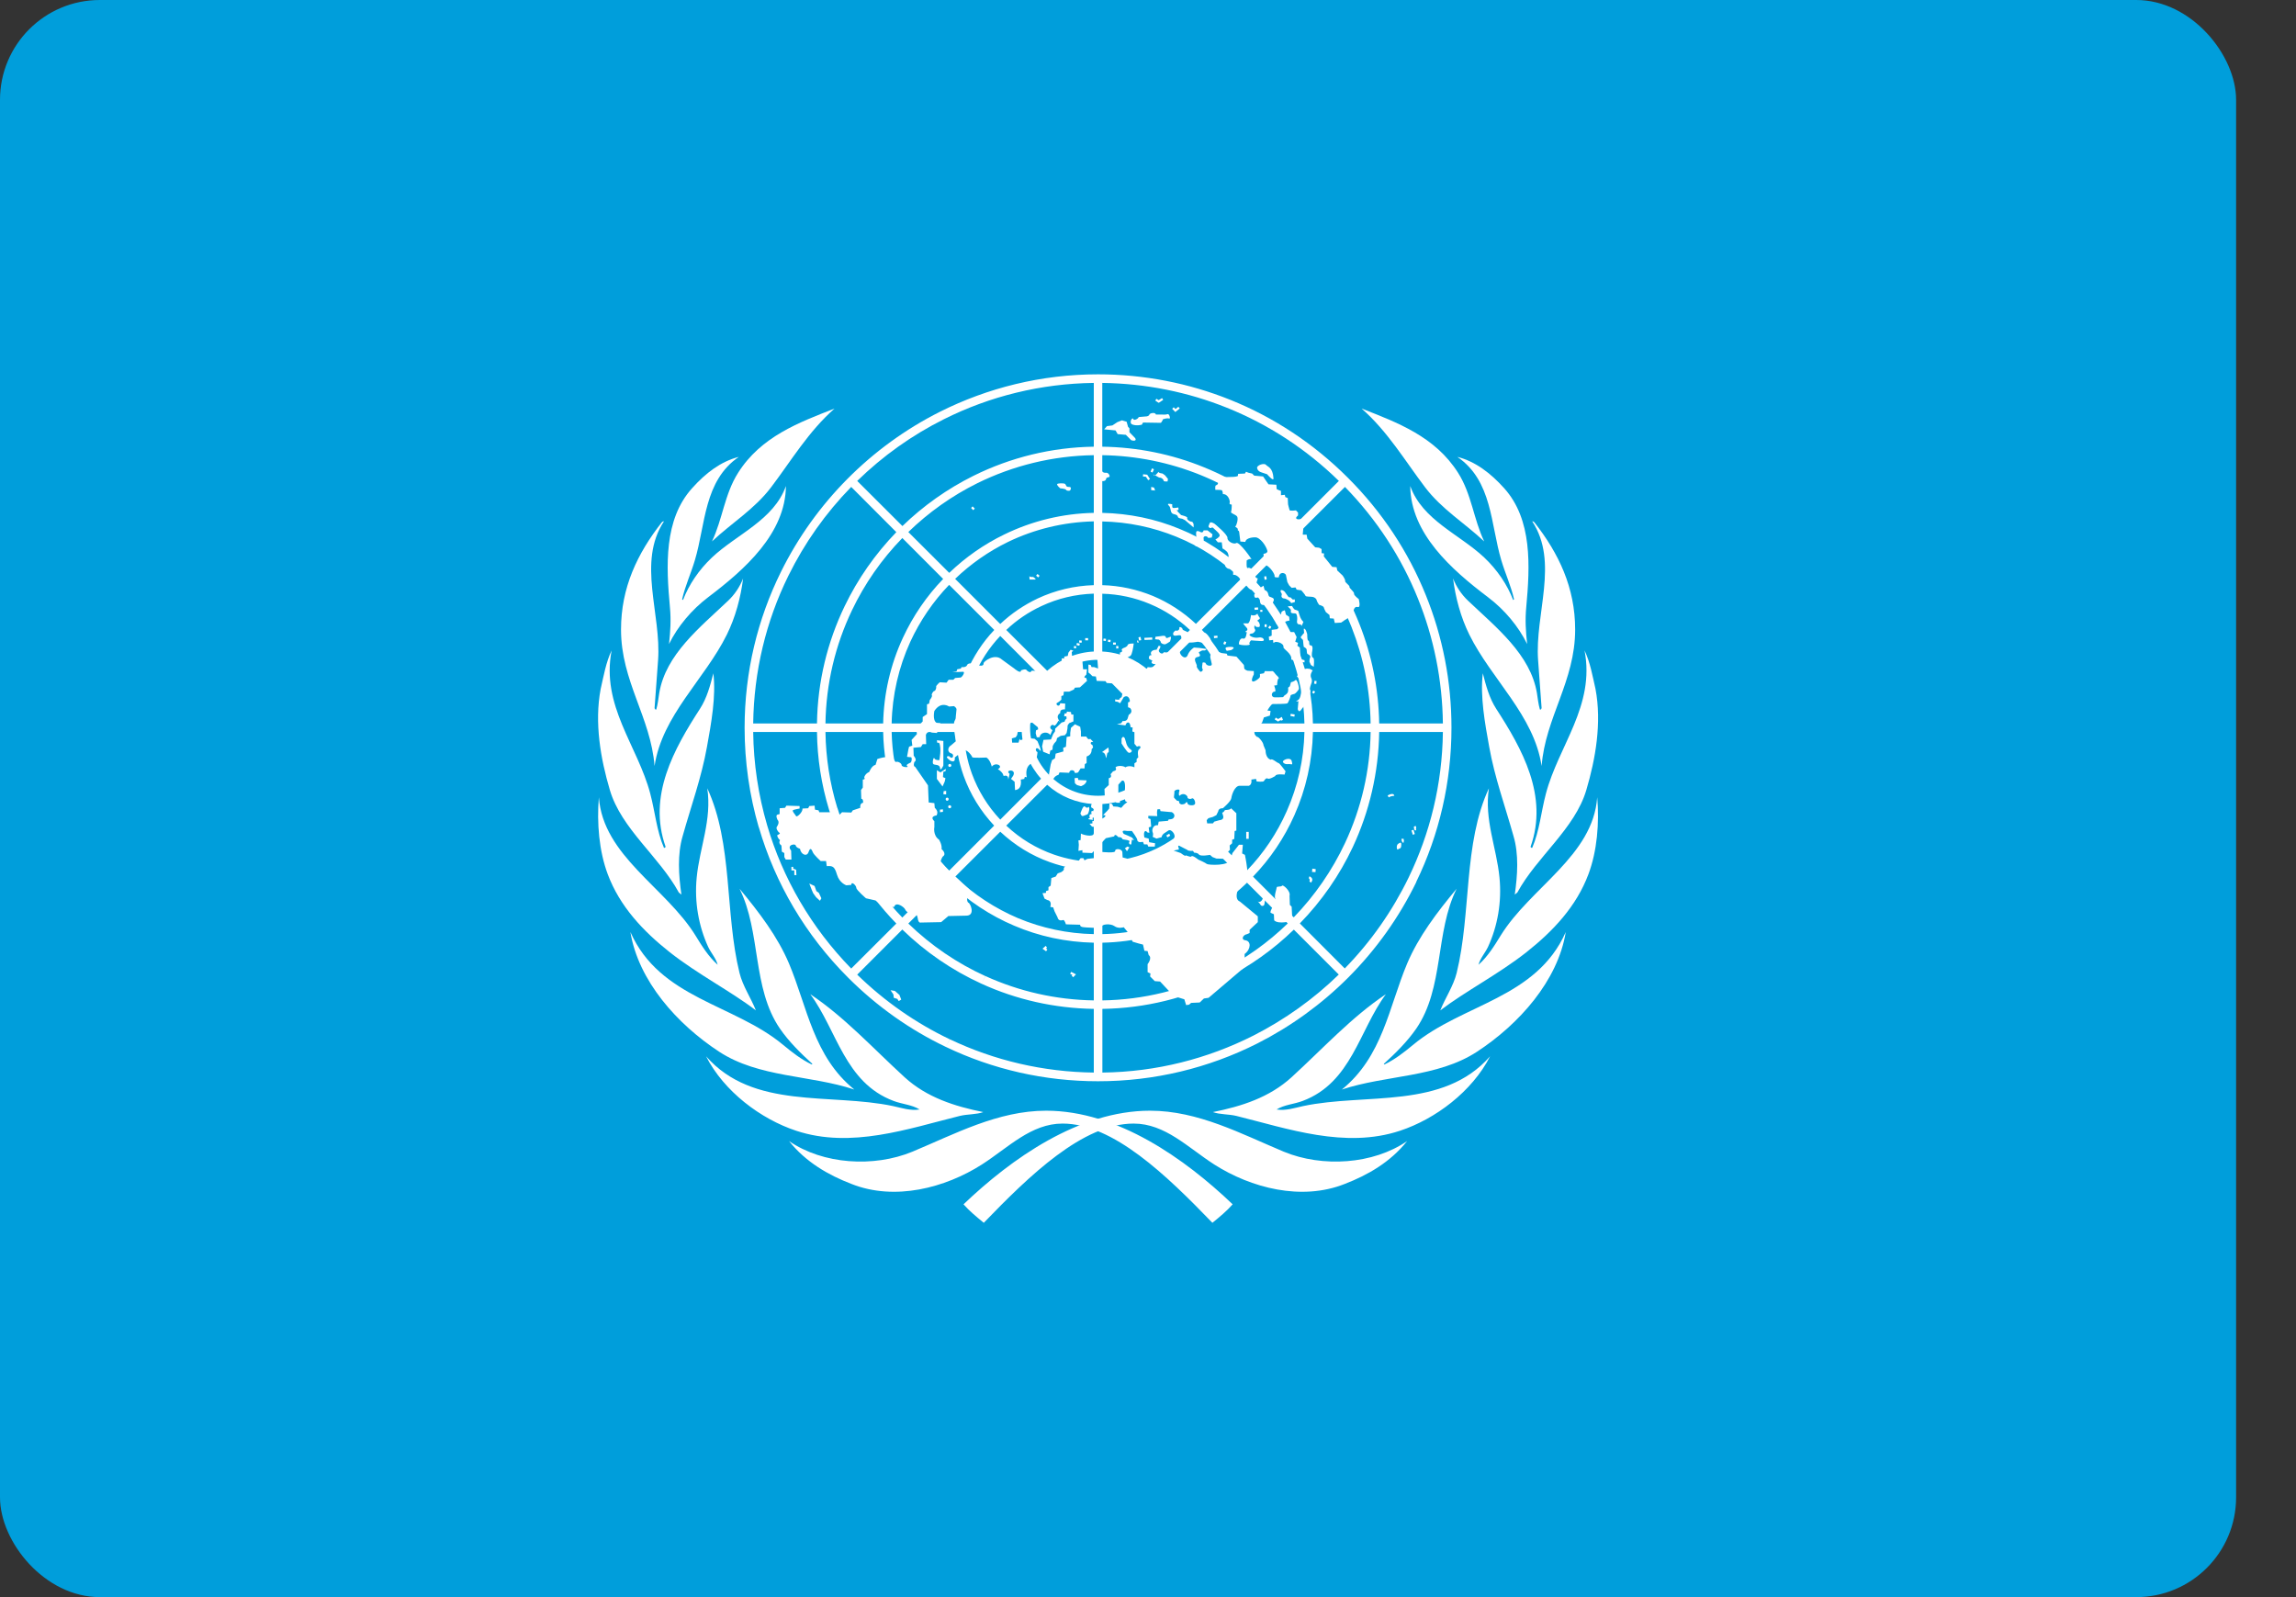 <svg width="23" height="16" viewBox="0 0 23 16" fill="none" xmlns="http://www.w3.org/2000/svg">
<rect x="0" y="0" width="23" height="16" fill="#333333" stroke="none"/>
<g clip-path="url(#clip0_192_8696)">
<rect width="22.4" height="16" rx="1" fill="#009EDB"/>
<mask id="mask0_192_8696" style="mask-type:luminance" maskUnits="userSpaceOnUse" x="0" y="0" width="23" height="16">
<rect width="22.4" height="16" rx="1.6" fill="white"/>
</mask>
<g mask="url(#mask0_192_8696)">
</g>
<path d="M12.348 12.065C12.29 12.131 12.216 12.193 12.145 12.25C11.689 11.778 11.153 11.256 10.644 11.256C10.328 11.256 10.101 11.496 9.836 11.666C9.468 11.901 8.963 12.033 8.53 11.861C8.298 11.772 8.072 11.642 7.904 11.431C8.244 11.666 8.754 11.697 9.139 11.538C9.564 11.361 9.996 11.127 10.48 11.127C11.194 11.127 11.872 11.61 12.348 12.065ZM7.073 10.582C7.545 11.12 8.316 10.947 8.947 11.081C9.035 11.1 9.117 11.129 9.212 11.115C9.137 11.067 9.037 11.062 8.951 11.029C8.461 10.845 8.385 10.321 8.117 9.96C8.459 10.188 8.742 10.499 9.062 10.792C9.285 10.995 9.563 11.083 9.85 11.141C9.781 11.166 9.691 11.161 9.616 11.179C9.099 11.307 8.526 11.51 7.976 11.328C7.621 11.211 7.252 10.934 7.073 10.582ZM6.315 9.337C6.61 10.004 7.351 10.057 7.843 10.466C7.937 10.544 8.03 10.616 8.132 10.664L8.138 10.658C8.024 10.555 7.901 10.433 7.813 10.305C7.532 9.896 7.625 9.337 7.408 8.903C7.605 9.14 7.79 9.383 7.904 9.653C8.087 10.088 8.149 10.584 8.558 10.915C8.115 10.768 7.603 10.797 7.204 10.536C6.784 10.261 6.395 9.827 6.315 9.337ZM5.999 7.987C6.042 8.575 6.668 8.889 6.967 9.372C7.03 9.475 7.096 9.582 7.189 9.665C7.174 9.603 7.123 9.547 7.094 9.486C6.999 9.278 6.955 9.038 6.979 8.792C7.008 8.491 7.133 8.213 7.085 7.897C7.343 8.452 7.26 9.146 7.408 9.747C7.441 9.88 7.522 9.996 7.572 10.122C7.319 9.929 6.988 9.759 6.71 9.54C6.442 9.328 6.209 9.081 6.088 8.758C6.001 8.525 5.978 8.248 5.999 7.987ZM6.017 6.903C6.047 6.772 6.07 6.636 6.127 6.516C6.019 7.071 6.388 7.471 6.514 7.951C6.562 8.132 6.578 8.324 6.651 8.493C6.658 8.497 6.664 8.489 6.668 8.484C6.486 7.973 6.753 7.501 7.013 7.099C7.081 6.993 7.114 6.87 7.146 6.745C7.174 6.976 7.125 7.244 7.082 7.482C7.027 7.79 6.922 8.078 6.839 8.374C6.784 8.559 6.798 8.768 6.826 8.962L6.8 8.941C6.606 8.583 6.224 8.304 6.109 7.914C6.017 7.603 5.953 7.242 6.017 6.903ZM6.221 6.307C6.221 5.887 6.385 5.544 6.63 5.232C6.637 5.228 6.642 5.221 6.651 5.223C6.381 5.633 6.627 6.152 6.592 6.617L6.557 7.095C6.562 7.099 6.562 7.113 6.574 7.108C6.59 7.054 6.595 6.998 6.604 6.943C6.669 6.557 7.008 6.289 7.295 6.017C7.36 5.955 7.411 5.879 7.444 5.795C7.42 5.987 7.367 6.184 7.281 6.358C7.06 6.805 6.633 7.166 6.557 7.674C6.519 7.187 6.221 6.825 6.221 6.307ZM6.933 4.891C7.068 4.74 7.22 4.623 7.401 4.577C7.05 4.818 7.069 5.251 6.961 5.612C6.922 5.744 6.864 5.868 6.833 6.004L6.842 6.011C6.901 5.857 7.001 5.709 7.132 5.585C7.379 5.352 7.751 5.211 7.873 4.869C7.868 5.344 7.463 5.704 7.094 5.983C6.929 6.108 6.788 6.276 6.702 6.452C6.716 6.321 6.723 6.212 6.711 6.084C6.673 5.67 6.649 5.206 6.933 4.891ZM8.36 4.093C8.099 4.322 7.925 4.617 7.724 4.882C7.557 5.102 7.329 5.239 7.132 5.424C7.238 5.203 7.258 4.951 7.393 4.738C7.623 4.373 8.004 4.232 8.36 4.093Z" fill="white"/>
<path d="M9.652 12.065C9.71 12.131 9.785 12.193 9.855 12.25C10.311 11.778 10.847 11.256 11.356 11.256C11.672 11.256 11.899 11.496 12.164 11.666C12.532 11.901 13.037 12.033 13.47 11.861C13.702 11.772 13.928 11.642 14.096 11.431C13.756 11.666 13.246 11.697 12.861 11.538C12.437 11.361 12.004 11.127 11.52 11.127C10.806 11.127 10.128 11.61 9.652 12.065ZM14.927 10.582C14.455 11.12 13.684 10.947 13.053 11.081C12.965 11.1 12.883 11.129 12.788 11.115C12.863 11.067 12.963 11.062 13.05 11.029C13.539 10.845 13.615 10.321 13.883 9.96C13.541 10.188 13.258 10.499 12.938 10.792C12.715 10.995 12.438 11.083 12.15 11.141C12.219 11.166 12.309 11.161 12.384 11.179C12.901 11.307 13.474 11.51 14.024 11.328C14.379 11.211 14.748 10.934 14.927 10.582ZM15.685 9.337C15.39 10.004 14.649 10.057 14.157 10.466C14.063 10.544 13.97 10.616 13.868 10.664L13.862 10.658C13.976 10.555 14.099 10.433 14.187 10.305C14.468 9.896 14.375 9.337 14.592 8.903C14.395 9.14 14.21 9.383 14.096 9.653C13.913 10.088 13.851 10.584 13.442 10.915C13.885 10.768 14.397 10.797 14.796 10.536C15.216 10.261 15.605 9.827 15.685 9.337ZM16 7.987C15.958 8.575 15.332 8.889 15.033 9.372C14.97 9.475 14.904 9.582 14.811 9.665C14.826 9.603 14.877 9.547 14.906 9.486C15.002 9.278 15.045 9.038 15.021 8.792C14.992 8.491 14.867 8.213 14.915 7.897C14.657 8.452 14.74 9.146 14.592 9.747C14.559 9.88 14.478 9.996 14.428 10.122C14.681 9.929 15.012 9.759 15.29 9.54C15.558 9.328 15.791 9.081 15.912 8.758C15.999 8.525 16.022 8.248 16 7.987ZM15.983 6.903C15.953 6.772 15.93 6.636 15.873 6.516C15.981 7.071 15.612 7.471 15.486 7.951C15.438 8.132 15.422 8.324 15.349 8.493C15.342 8.497 15.336 8.489 15.332 8.484C15.514 7.973 15.247 7.501 14.987 7.099C14.919 6.993 14.886 6.87 14.854 6.745C14.826 6.976 14.875 7.244 14.918 7.482C14.973 7.79 15.078 8.078 15.161 8.374C15.216 8.559 15.202 8.768 15.174 8.962L15.2 8.941C15.394 8.583 15.776 8.304 15.891 7.914C15.983 7.603 16.047 7.242 15.983 6.903ZM15.779 6.307C15.779 5.887 15.615 5.544 15.37 5.232C15.363 5.228 15.358 5.221 15.349 5.223C15.619 5.633 15.373 6.152 15.408 6.617L15.443 7.095C15.438 7.099 15.438 7.113 15.426 7.108C15.41 7.054 15.405 6.998 15.396 6.943C15.331 6.557 14.992 6.289 14.705 6.017C14.64 5.955 14.589 5.879 14.556 5.795C14.58 5.987 14.633 6.184 14.719 6.358C14.94 6.805 15.367 7.166 15.443 7.674C15.481 7.187 15.779 6.825 15.779 6.307ZM15.068 4.891C14.932 4.74 14.78 4.623 14.599 4.577C14.95 4.818 14.931 5.251 15.039 5.612C15.078 5.744 15.136 5.868 15.167 6.004L15.158 6.011C15.099 5.857 14.999 5.709 14.868 5.585C14.621 5.352 14.249 5.211 14.127 4.869C14.132 5.344 14.537 5.704 14.906 5.983C15.072 6.108 15.212 6.276 15.298 6.452C15.284 6.321 15.277 6.212 15.289 6.084C15.327 5.67 15.351 5.206 15.068 4.891ZM13.64 4.093C13.901 4.322 14.075 4.617 14.276 4.882C14.443 5.102 14.671 5.239 14.868 5.424C14.762 5.203 14.742 4.951 14.607 4.738C14.377 4.373 13.995 4.232 13.64 4.093Z" fill="white"/>
<path d="M14.187 8.835L14.11 8.793C13.947 9.128 13.732 9.435 13.471 9.702L13.021 9.251C13.242 9.024 13.42 8.766 13.551 8.487L13.474 8.445C13.345 8.72 13.171 8.972 12.96 9.19L12.552 8.782C12.725 8.603 12.865 8.395 12.966 8.168L12.89 8.126C12.793 8.346 12.658 8.548 12.491 8.721L12.04 8.27C12.164 8.14 12.261 7.987 12.328 7.819L12.252 7.778C12.19 7.938 12.097 8.084 11.979 8.21L11.57 7.801C11.686 7.672 11.755 7.506 11.764 7.333H12.343C12.338 7.485 12.307 7.636 12.252 7.778L12.328 7.819C12.39 7.664 12.424 7.5 12.428 7.333H13.067C13.061 7.607 13.001 7.876 12.89 8.126L12.966 8.168C13.082 7.908 13.146 7.625 13.152 7.333H13.73C13.725 7.718 13.637 8.097 13.474 8.445L13.551 8.487C13.718 8.13 13.81 7.738 13.816 7.333H14.454C14.448 7.855 14.325 8.35 14.11 8.793L14.187 8.835C14.418 8.359 14.54 7.834 14.54 7.29C14.54 6.828 14.452 6.379 14.283 5.962L14.204 5.996C14.363 6.389 14.449 6.812 14.454 7.248H13.816C13.81 6.9 13.742 6.563 13.617 6.249L13.539 6.282C13.659 6.586 13.725 6.912 13.73 7.248H13.152C13.148 6.995 13.098 6.746 13.007 6.511L12.929 6.545C13.015 6.769 13.062 7.007 13.067 7.248H12.428C12.424 7.094 12.395 6.941 12.342 6.797L12.264 6.831C12.312 6.964 12.339 7.105 12.343 7.248H11.764C11.755 7.074 11.687 6.909 11.57 6.78L11.98 6.37C12.106 6.505 12.202 6.661 12.264 6.831L12.342 6.797C12.276 6.618 12.175 6.452 12.04 6.31L12.492 5.859C12.684 6.059 12.831 6.292 12.929 6.545L13.007 6.511C12.905 6.249 12.752 6.007 12.552 5.798L12.961 5.39C13.214 5.651 13.408 5.954 13.539 6.282L13.617 6.249C13.483 5.91 13.282 5.598 13.021 5.329L13.473 4.878C13.792 5.205 14.038 5.584 14.204 5.996L14.283 5.962C14.108 5.528 13.845 5.128 13.503 4.787C13.161 4.444 12.759 4.18 12.323 4.005L12.291 4.085C12.704 4.251 13.085 4.498 13.412 4.818L12.961 5.269C12.697 5.013 12.39 4.814 12.058 4.68L12.027 4.759C12.348 4.89 12.644 5.082 12.9 5.33L12.492 5.739C12.293 5.548 12.064 5.399 11.815 5.298L11.784 5.377C12.022 5.474 12.241 5.616 12.431 5.799L11.98 6.25C11.853 6.131 11.708 6.037 11.551 5.971L11.52 6.051C11.668 6.113 11.803 6.201 11.92 6.311L11.51 6.72C11.38 6.604 11.217 6.536 11.042 6.527V5.948C11.207 5.952 11.368 5.987 11.52 6.051L11.551 5.971C11.391 5.905 11.22 5.867 11.042 5.862V5.224C11.301 5.229 11.551 5.282 11.784 5.377L11.815 5.298C11.573 5.198 11.312 5.144 11.042 5.138V4.56C11.385 4.565 11.718 4.634 12.027 4.759L12.058 4.68C11.739 4.55 11.396 4.48 11.042 4.475V3.836C11.477 3.842 11.899 3.927 12.291 4.085L12.323 4.005C11.908 3.838 11.46 3.75 11 3.75C10.431 3.75 9.893 3.886 9.416 4.125L9.455 4.2C9.916 3.969 10.427 3.843 10.957 3.836V4.475C10.538 4.481 10.126 4.581 9.751 4.767L9.79 4.841C10.149 4.664 10.546 4.566 10.957 4.56V5.138C10.646 5.144 10.339 5.218 10.059 5.355L10.098 5.429C10.363 5.301 10.655 5.23 10.957 5.223V5.862C10.762 5.868 10.571 5.913 10.394 5.996L10.434 6.071C10.596 5.995 10.773 5.953 10.957 5.947V6.527C10.87 6.531 10.783 6.551 10.703 6.585L10.742 6.66C10.824 6.627 10.911 6.61 11 6.61C11.182 6.61 11.353 6.68 11.481 6.809C11.61 6.938 11.681 7.109 11.681 7.291C11.681 7.666 11.375 7.972 11 7.972C10.818 7.972 10.647 7.901 10.518 7.772C10.389 7.644 10.319 7.473 10.319 7.291C10.319 7.109 10.389 6.938 10.518 6.809C10.582 6.745 10.658 6.694 10.742 6.66L10.703 6.585C10.625 6.618 10.553 6.664 10.49 6.72L10.08 6.311C10.184 6.212 10.304 6.131 10.434 6.071L10.394 5.996C10.257 6.061 10.13 6.147 10.02 6.251L9.568 5.799C9.724 5.649 9.903 5.524 10.098 5.429L10.059 5.355C9.857 5.453 9.671 5.583 9.509 5.739L9.099 5.33C9.303 5.132 9.536 4.967 9.79 4.841L9.751 4.767C9.49 4.897 9.249 5.067 9.04 5.27L8.587 4.818C8.843 4.568 9.135 4.36 9.455 4.2L9.416 4.125C8.726 4.472 8.165 5.037 7.823 5.729L7.897 5.769C8.059 5.44 8.271 5.14 8.527 4.878L8.979 5.331C8.768 5.549 8.593 5.799 8.461 6.073L8.535 6.113C8.661 5.849 8.83 5.605 9.039 5.39L9.448 5.8C9.282 5.972 9.146 6.171 9.045 6.389L9.119 6.429C9.216 6.219 9.347 6.026 9.508 5.859L9.96 6.311C9.843 6.434 9.75 6.578 9.683 6.734L9.758 6.774C9.82 6.625 9.909 6.488 10.02 6.371L10.429 6.781C10.317 6.906 10.245 7.069 10.236 7.248H9.656C9.661 7.085 9.696 6.925 9.758 6.774L9.683 6.734C9.614 6.897 9.576 7.071 9.571 7.248H8.932C8.938 6.961 9.003 6.683 9.119 6.429L9.045 6.389C8.92 6.658 8.853 6.951 8.847 7.248H8.269C8.275 6.849 8.367 6.464 8.535 6.113L8.461 6.073C8.289 6.43 8.19 6.828 8.184 7.248H7.545C7.552 6.727 7.673 6.224 7.897 5.769L7.823 5.729C7.59 6.2 7.459 6.73 7.459 7.291C7.459 7.633 7.508 7.969 7.601 8.289L7.685 8.268C7.596 7.964 7.549 7.65 7.545 7.333H8.184C8.187 7.597 8.228 7.859 8.305 8.112L8.387 8.091C8.313 7.848 8.273 7.594 8.269 7.333H8.847C8.851 7.542 8.886 7.75 8.949 7.949L9.032 7.928C8.97 7.736 8.937 7.535 8.932 7.333H9.571C9.575 7.483 9.603 7.631 9.653 7.772L9.736 7.751C9.687 7.617 9.661 7.476 9.656 7.333H10.235C10.245 7.507 10.313 7.672 10.429 7.801L10.02 8.211C9.893 8.076 9.798 7.92 9.736 7.751L9.653 7.772C9.719 7.956 9.822 8.125 9.959 8.271L9.508 8.722C9.288 8.494 9.128 8.223 9.032 7.928L8.949 7.949C9.048 8.258 9.217 8.543 9.448 8.783L9.039 9.192C8.733 8.876 8.512 8.5 8.388 8.091L8.305 8.112C8.433 8.536 8.662 8.926 8.979 9.252L8.527 9.703C8.128 9.294 7.842 8.803 7.685 8.268L7.602 8.289C7.766 8.852 8.07 9.368 8.496 9.794C8.785 10.083 9.115 10.316 9.473 10.487L9.515 10.412C9.177 10.251 8.863 10.033 8.587 9.764L9.039 9.312C9.27 9.537 9.537 9.72 9.83 9.854L9.872 9.779C9.59 9.651 9.328 9.474 9.099 9.252L9.508 8.843C9.7 9.027 9.92 9.172 10.158 9.273L10.2 9.199C9.969 9.101 9.755 8.962 9.568 8.783L10.02 8.332C10.165 8.468 10.334 8.572 10.517 8.637L10.56 8.562C10.381 8.5 10.218 8.401 10.08 8.271L10.49 7.862C10.62 7.978 10.783 8.046 10.957 8.055V8.635C10.822 8.631 10.688 8.606 10.56 8.562L10.517 8.637C10.659 8.688 10.807 8.716 10.957 8.72V9.358C10.693 9.353 10.437 9.298 10.2 9.199L10.158 9.273C10.408 9.38 10.678 9.438 10.957 9.444V10.022C10.577 10.016 10.21 9.932 9.873 9.779L9.83 9.854C10.18 10.014 10.562 10.101 10.957 10.107V10.745C10.45 10.739 9.961 10.624 9.516 10.412L9.473 10.487C9.944 10.713 10.463 10.832 11 10.832C11.564 10.832 12.107 10.7 12.596 10.453L12.555 10.375C12.099 10.605 11.586 10.739 11.043 10.745V10.107C11.474 10.101 11.889 9.997 12.263 9.809L12.223 9.732C11.857 9.917 11.453 10.016 11.043 10.022V9.444C11.366 9.437 11.677 9.36 11.959 9.219L11.92 9.142C11.647 9.279 11.347 9.352 11.043 9.358V8.72C11.249 8.714 11.447 8.664 11.627 8.576L11.588 8.5C11.418 8.583 11.232 8.629 11.043 8.635V8.055C11.216 8.046 11.381 7.978 11.51 7.862L11.919 8.271C11.821 8.363 11.709 8.44 11.588 8.5L11.627 8.576C11.757 8.513 11.876 8.43 11.98 8.332L12.431 8.782C12.28 8.928 12.107 9.049 11.92 9.142L11.959 9.219C12.155 9.122 12.335 8.995 12.492 8.843L12.9 9.251C12.7 9.445 12.472 9.607 12.223 9.732L12.263 9.809C12.52 9.68 12.755 9.513 12.961 9.313L13.411 9.763C13.16 10.008 12.871 10.214 12.555 10.375L12.596 10.453C12.931 10.283 13.238 10.061 13.504 9.795C13.788 9.511 14.017 9.187 14.188 8.836L14.187 8.835Z" fill="white"/>
<path d="M11.181 6.472L11.182 6.497L11.204 6.496L11.202 6.471L11.181 6.472ZM11.15 6.437H11.178V6.458H11.15V6.437ZM11.123 6.433L11.126 6.411L11.101 6.408L11.098 6.429L11.123 6.433ZM11.077 6.422L11.052 6.418L11.055 6.397L11.08 6.4L11.077 6.422ZM10.871 6.393H10.9V6.415H10.871V6.393ZM10.834 6.44L10.837 6.418L10.812 6.415L10.809 6.436L10.834 6.44ZM10.812 6.469L10.783 6.462L10.788 6.441L10.817 6.448L10.812 6.469ZM10.76 6.496L10.757 6.474L10.778 6.471L10.782 6.492L10.76 6.496ZM7.957 8.767H7.978L7.975 8.713L7.946 8.702V8.684H7.928V8.72H7.957V8.767ZM8.178 8.927L8.203 8.945L8.228 8.999L8.214 9.024L8.175 8.988L8.146 8.948L8.132 8.916L8.107 8.851L8.16 8.876L8.178 8.927ZM9.028 10.014L9.003 10.029L8.989 10.007L8.953 9.996L8.95 9.963L8.921 9.92L8.964 9.927L9.01 9.967L9.028 10.014ZM10.889 6.705H10.85L10.843 6.625L10.864 6.611V6.571H10.739L10.736 6.531L10.753 6.52L10.725 6.509L10.703 6.538L10.696 6.571L10.661 6.578V6.596H10.636V6.643L10.536 6.726L10.335 6.719C10.321 6.752 10.286 6.716 10.286 6.716C10.278 6.694 10.228 6.716 10.228 6.716C10.228 6.756 10.161 6.698 10.161 6.698L10.036 6.607C9.964 6.542 9.857 6.625 9.853 6.643C9.857 6.694 9.771 6.654 9.771 6.654C9.771 6.654 9.7 6.632 9.689 6.661C9.678 6.69 9.632 6.683 9.632 6.683L9.625 6.698L9.589 6.705L9.582 6.726L9.539 6.734L9.646 6.73C9.675 6.727 9.635 6.792 9.618 6.788L9.568 6.792L9.55 6.81H9.503L9.482 6.839L9.414 6.835C9.414 6.835 9.375 6.868 9.378 6.879C9.382 6.89 9.371 6.922 9.36 6.922C9.35 6.922 9.328 6.955 9.335 6.966C9.343 6.977 9.314 7.013 9.314 7.013L9.307 7.049L9.286 7.056V7.154L9.243 7.183V7.227L9.178 7.296L9.185 7.354L9.132 7.412L9.139 7.47L9.107 7.48L9.1 7.506L9.086 7.582L9.121 7.586C9.139 7.578 9.135 7.633 9.121 7.64C9.107 7.647 9.068 7.662 9.089 7.676C9.111 7.691 9.032 7.687 9.032 7.665C9.032 7.644 8.989 7.625 8.978 7.633C8.968 7.64 8.95 7.6 8.95 7.6C8.91 7.56 8.789 7.604 8.789 7.604L8.771 7.662C8.732 7.669 8.707 7.734 8.707 7.734C8.675 7.745 8.65 7.785 8.66 7.796C8.671 7.807 8.643 7.81 8.643 7.81V7.89L8.625 7.915L8.628 8.002C8.65 8.002 8.646 8.042 8.646 8.042C8.61 8.046 8.618 8.093 8.618 8.093L8.543 8.118L8.528 8.14L8.435 8.137L8.41 8.162L8.385 8.137H8.207L8.2 8.118L8.164 8.111L8.16 8.071L8.107 8.075L8.096 8.097L8.039 8.1C8.043 8.136 7.982 8.191 7.975 8.176C7.968 8.162 7.928 8.122 7.946 8.115C7.964 8.108 8.01 8.1 8.01 8.1V8.075L7.878 8.071L7.864 8.093L7.81 8.097V8.155L7.785 8.162C7.768 8.173 7.789 8.213 7.789 8.213C7.814 8.238 7.785 8.278 7.785 8.278C7.764 8.3 7.803 8.34 7.803 8.34C7.832 8.347 7.785 8.368 7.785 8.368C7.793 8.405 7.814 8.416 7.814 8.416C7.793 8.452 7.828 8.47 7.828 8.47L7.832 8.532L7.857 8.546V8.586L7.871 8.611H7.928L7.925 8.521C7.875 8.463 7.968 8.448 7.971 8.47C7.975 8.492 8.014 8.503 8.014 8.503C8.021 8.557 8.082 8.59 8.1 8.535C8.118 8.481 8.132 8.513 8.143 8.539C8.153 8.564 8.221 8.626 8.221 8.626H8.275L8.282 8.677C8.343 8.673 8.36 8.68 8.385 8.764C8.41 8.847 8.478 8.869 8.478 8.869L8.528 8.865C8.528 8.822 8.578 8.872 8.578 8.894C8.578 8.916 8.675 8.999 8.675 8.999L8.771 9.021L8.861 9.093L8.928 9.086H8.957C8.975 9.025 9.061 9.09 9.068 9.112C9.075 9.133 9.132 9.17 9.139 9.151C9.146 9.133 9.185 9.144 9.193 9.198C9.2 9.253 9.225 9.242 9.225 9.242L9.428 9.238L9.5 9.177L9.682 9.173C9.775 9.17 9.718 9.043 9.7 9.043C9.668 9.017 9.711 8.912 9.711 8.912L9.45 8.669C9.389 8.669 9.443 8.582 9.443 8.582C9.489 8.553 9.432 8.506 9.432 8.506C9.439 8.463 9.407 8.412 9.407 8.412C9.343 8.368 9.36 8.285 9.36 8.285V8.227C9.307 8.176 9.382 8.169 9.382 8.169C9.407 8.126 9.364 8.093 9.364 8.093L9.36 8.046L9.303 8.039L9.296 7.868L9.168 7.683C9.143 7.676 9.16 7.633 9.16 7.633C9.193 7.614 9.153 7.571 9.153 7.571L9.15 7.491L9.225 7.484L9.243 7.455H9.278L9.275 7.361C9.293 7.314 9.335 7.339 9.335 7.339L9.385 7.343L9.414 7.288L9.421 7.245L9.382 7.241C9.339 7.216 9.36 7.122 9.36 7.122C9.428 7.02 9.507 7.078 9.507 7.078L9.557 7.074C9.632 7.125 9.564 7.219 9.564 7.219C9.55 7.241 9.557 7.31 9.557 7.31L9.575 7.426L9.528 7.466C9.489 7.488 9.489 7.538 9.532 7.549C9.56 7.553 9.55 7.622 9.507 7.575C9.443 7.575 9.543 7.633 9.514 7.618C9.578 7.651 9.564 7.589 9.564 7.589L9.65 7.52C9.682 7.495 9.739 7.575 9.739 7.585C9.739 7.596 9.882 7.589 9.882 7.589C9.921 7.614 9.935 7.68 9.935 7.68C9.975 7.629 10.057 7.676 9.996 7.705C10.053 7.741 10.053 7.774 10.053 7.774C10.1 7.759 10.1 7.796 10.1 7.807C10.1 7.817 10.114 7.752 10.114 7.752C10.06 7.712 10.185 7.698 10.15 7.77L10.128 7.803L10.164 7.832L10.168 7.915C10.246 7.908 10.225 7.81 10.225 7.81L10.261 7.803C10.261 7.77 10.286 7.788 10.286 7.788C10.261 7.665 10.343 7.643 10.343 7.643C10.389 7.633 10.393 7.535 10.393 7.535C10.361 7.52 10.378 7.469 10.414 7.513C10.45 7.556 10.393 7.426 10.393 7.426L10.364 7.401L10.325 7.397L10.321 7.357H10.257L10.246 7.408L10.221 7.415L10.214 7.401L10.203 7.44H10.139L10.136 7.397L10.175 7.386L10.189 7.364L10.2 7.306H10.246L10.307 7.288C10.31 7.227 10.343 7.241 10.343 7.241L10.364 7.259L10.396 7.285L10.4 7.306L10.378 7.317L10.375 7.346L10.386 7.386H10.414C10.425 7.328 10.5 7.328 10.521 7.364L10.543 7.314C10.493 7.288 10.542 7.248 10.556 7.266C10.57 7.285 10.603 7.219 10.603 7.219C10.603 7.219 10.628 7.252 10.603 7.208C10.578 7.165 10.621 7.143 10.621 7.143C10.614 7.1 10.668 7.107 10.668 7.107L10.671 7.049L10.621 7.045C10.611 7.096 10.568 7.053 10.589 7.042C10.611 7.031 10.632 7.009 10.632 7.009V6.973L10.653 6.966L10.657 6.929H10.71L10.757 6.908L10.768 6.889L10.818 6.886L10.889 6.821L10.882 6.792C10.839 6.792 10.882 6.759 10.882 6.759L10.889 6.705Z" fill="white"/>
<path d="M9.45 7.423L9.385 7.416L9.389 7.441H9.407C9.435 7.492 9.41 7.615 9.41 7.615C9.41 7.615 9.368 7.618 9.36 7.597C9.353 7.575 9.335 7.644 9.35 7.655C9.364 7.666 9.414 7.655 9.417 7.695C9.421 7.734 9.45 7.669 9.45 7.669V7.423Z" fill="white"/>
<path d="M9.464 7.829L9.471 7.796L9.446 7.785L9.45 7.731L9.471 7.727L9.475 7.702L9.421 7.738L9.385 7.716V7.803L9.442 7.879L9.464 7.829ZM9.478 7.923L9.453 7.926L9.45 7.956L9.478 7.959V7.923ZM9.446 8.108L9.416 8.111V8.137L9.446 8.133V8.108ZM9.488 8.022C9.496 8.022 9.503 8.015 9.503 8.006C9.503 8.004 9.503 8.002 9.502 8C9.501 7.999 9.5 7.997 9.499 7.995C9.497 7.994 9.496 7.993 9.494 7.992C9.492 7.991 9.49 7.991 9.488 7.991C9.486 7.991 9.484 7.991 9.482 7.992C9.48 7.993 9.479 7.994 9.477 7.995C9.476 7.997 9.475 7.999 9.474 8C9.473 8.002 9.473 8.004 9.473 8.006C9.473 8.015 9.48 8.022 9.488 8.022Z" fill="white"/>
<path d="M9.513 8.097C9.522 8.097 9.529 8.091 9.529 8.082C9.529 8.074 9.522 8.067 9.513 8.067C9.505 8.067 9.498 8.074 9.498 8.082C9.498 8.091 9.505 8.097 9.513 8.097Z" fill="white"/>
<path d="M9.514 7.683C9.523 7.683 9.53 7.677 9.53 7.668C9.53 7.66 9.523 7.653 9.514 7.653C9.506 7.653 9.499 7.66 9.499 7.668C9.499 7.677 9.506 7.683 9.514 7.683Z" fill="white"/>
<path d="M10.753 7.227V7.158H10.732L10.728 7.133L10.689 7.129L10.682 7.147H10.664L10.66 7.176H10.682L10.685 7.198L10.671 7.212L10.664 7.23L10.635 7.238L10.571 7.299L10.568 7.328L10.55 7.354L10.528 7.408L10.453 7.412L10.439 7.477L10.45 7.531L10.514 7.557L10.521 7.52L10.543 7.51L10.546 7.473L10.56 7.448L10.582 7.423L10.589 7.394L10.625 7.372L10.668 7.365L10.685 7.343L10.693 7.299L10.695 7.267L10.71 7.245L10.753 7.227ZM10.828 7.379V7.328L10.821 7.281L10.768 7.256L10.728 7.292L10.721 7.343V7.376L10.685 7.383L10.678 7.481L10.65 7.492L10.653 7.528L10.575 7.55L10.568 7.597L10.539 7.615L10.525 7.658L10.507 7.763C10.507 7.763 10.539 7.825 10.557 7.796C10.575 7.767 10.603 7.763 10.603 7.763L10.614 7.738L10.71 7.742C10.717 7.702 10.764 7.716 10.764 7.734C10.764 7.753 10.8 7.738 10.8 7.738L10.825 7.698H10.864L10.867 7.655L10.885 7.644V7.579C10.943 7.56 10.935 7.506 10.935 7.506L10.95 7.488L10.943 7.463C10.914 7.452 10.928 7.426 10.946 7.434C10.964 7.441 10.921 7.401 10.921 7.401C10.9 7.419 10.882 7.379 10.882 7.379H10.828ZM10.885 7.818C10.882 7.861 10.828 7.876 10.828 7.876L10.789 7.865L10.768 7.847L10.764 7.796L10.796 7.792L10.803 7.814L10.885 7.818ZM11.078 7.586C11.086 7.617 11.085 7.535 11.1 7.539C11.114 7.542 11.103 7.488 11.103 7.488L11.039 7.535C11.071 7.539 11.075 7.571 11.078 7.586ZM11.268 7.397C11.282 7.43 11.278 7.477 11.332 7.513C11.35 7.525 11.321 7.55 11.303 7.539C11.285 7.528 11.235 7.448 11.235 7.448V7.401C11.246 7.372 11.261 7.383 11.268 7.397ZM11.314 8.488L11.293 8.481L11.268 8.499L11.278 8.51L11.289 8.528L11.314 8.488ZM11.178 8.441V8.485V8.441ZM11.723 8.371L11.712 8.352L11.683 8.37L11.695 8.389L11.723 8.371ZM12.728 9.144L12.761 9.159L12.764 9.22C12.807 9.264 12.946 9.228 12.946 9.217C12.946 9.206 12.939 9.083 12.939 9.083L12.921 9.065L12.918 8.974C12.932 8.927 12.85 8.858 12.843 8.873C12.835 8.887 12.789 8.876 12.789 8.891C12.789 8.905 12.761 8.978 12.775 9.003C12.789 9.028 12.764 9.028 12.761 9.054C12.757 9.079 12.721 9.123 12.728 9.144ZM12.65 8.999C12.643 9.027 12.618 9.043 12.603 9.032C12.589 9.021 12.621 9.05 12.628 9.065C12.635 9.079 12.657 9.079 12.664 9.065C12.671 9.05 12.668 9.017 12.675 9.003C12.682 8.988 12.653 8.985 12.65 8.999V8.999ZM12.484 8.334H12.509V8.403H12.484V8.334ZM12.853 7.637C12.838 7.615 12.925 7.579 12.939 7.622C12.953 7.666 12.939 7.658 12.925 7.655C12.91 7.651 12.875 7.666 12.853 7.637ZM12.926 7.172L12.966 7.18L12.97 7.158L12.93 7.151L12.926 7.172ZM12.83 7.188L12.804 7.203L12.78 7.189L12.769 7.207L12.798 7.225L12.803 7.229L12.808 7.225L12.83 7.213L12.833 7.22L12.852 7.212L12.845 7.194L12.841 7.182L12.83 7.188ZM12.964 6.332H12.91C12.91 6.332 12.928 6.339 12.878 6.292C12.828 6.245 12.796 6.303 12.796 6.303L12.739 6.31V6.368L12.71 6.379L12.714 6.415L12.753 6.411C12.753 6.411 12.753 6.455 12.764 6.437C12.775 6.419 12.864 6.44 12.857 6.484C12.854 6.502 12.946 6.549 12.935 6.607C12.982 6.614 12.971 6.661 12.971 6.661L13.032 6.669L13.05 6.632L13.068 6.636V6.614L13.028 6.603L13.021 6.487L12.996 6.469L13.003 6.44L12.975 6.429L12.989 6.382L12.964 6.332ZM13.121 6.701L13.092 6.698L13.028 6.709L12.992 6.777C12.992 6.777 13.01 6.788 13.025 6.814C13.039 6.839 13.046 6.988 13.003 7.013C12.96 7.038 13.007 7.024 13.007 7.024L13 7.104C13.01 7.14 13.028 7.122 13.039 7.104C13.05 7.086 13.06 7.082 13.075 7.064C13.089 7.046 13.11 7.013 13.114 6.988C13.117 6.962 13.135 6.922 13.125 6.912C13.114 6.901 13.135 6.85 13.135 6.85C13.135 6.85 13.15 6.821 13.135 6.792C13.121 6.763 13.139 6.73 13.15 6.716L13.121 6.701ZM13.164 6.849L13.168 6.82L13.189 6.823L13.186 6.852L13.164 6.849ZM13.163 6.949L13.144 6.94L13.155 6.918L13.174 6.928L13.163 6.949ZM13.132 6.662L13.117 6.629C13.117 6.629 13.117 6.6 13.125 6.585C13.132 6.571 13.11 6.556 13.1 6.553C13.089 6.549 13.092 6.52 13.089 6.506C13.085 6.491 13.06 6.48 13.06 6.48C13.06 6.48 13.053 6.426 13.053 6.415C13.053 6.404 13.021 6.39 13.032 6.379C13.043 6.368 13.05 6.353 13.06 6.346C13.071 6.339 13.05 6.288 13.068 6.299C13.085 6.31 13.085 6.328 13.092 6.343C13.1 6.357 13.089 6.408 13.107 6.419C13.125 6.43 13.103 6.466 13.132 6.466C13.16 6.466 13.143 6.535 13.143 6.535C13.143 6.535 13.135 6.585 13.153 6.589C13.171 6.593 13.16 6.68 13.16 6.68L13.132 6.662ZM12.9 6.074C12.91 6.089 12.932 6.1 12.932 6.114C12.932 6.129 12.925 6.139 12.946 6.143C12.968 6.147 12.982 6.139 12.989 6.158C12.996 6.176 12.996 6.205 12.993 6.219C12.989 6.234 12.996 6.255 13.014 6.255C13.032 6.255 13.036 6.259 13.036 6.27C13.036 6.281 13.057 6.23 13.057 6.23C13.039 6.216 13.025 6.183 13.025 6.183C13.025 6.183 13.007 6.132 13.007 6.125C13.007 6.118 12.982 6.11 12.971 6.107C12.96 6.103 12.943 6.071 12.943 6.071L12.9 6.074V6.074ZM12.935 6.042C12.925 6.027 12.914 6.016 12.9 6.009C12.886 6.002 12.875 5.995 12.86 5.995C12.846 5.995 12.832 5.98 12.839 5.962C12.846 5.944 12.828 5.937 12.828 5.922C12.828 5.908 12.839 5.908 12.857 5.918C12.875 5.929 12.871 5.933 12.886 5.951C12.9 5.969 12.907 5.987 12.921 5.984C12.935 5.98 12.946 6.016 12.96 6.005C12.975 5.995 12.971 6.031 12.971 6.031L12.935 6.042ZM12.518 6.451C12.537 6.471 12.41 6.466 12.41 6.451C12.41 6.437 12.421 6.386 12.453 6.397C12.485 6.408 12.489 6.332 12.489 6.332C12.489 6.332 12.46 6.335 12.485 6.321C12.51 6.306 12.485 6.284 12.475 6.274C12.464 6.263 12.453 6.245 12.453 6.245H12.503C12.525 6.23 12.532 6.161 12.532 6.161C12.575 6.176 12.596 6.147 12.596 6.147C12.596 6.147 12.603 6.168 12.618 6.187C12.632 6.205 12.582 6.212 12.6 6.223C12.618 6.234 12.625 6.266 12.618 6.277C12.61 6.288 12.571 6.281 12.571 6.266C12.571 6.252 12.557 6.284 12.571 6.303C12.585 6.321 12.553 6.346 12.546 6.346C12.539 6.346 12.493 6.353 12.532 6.375C12.571 6.397 12.614 6.386 12.614 6.386C12.614 6.386 12.646 6.382 12.657 6.401C12.668 6.419 12.653 6.422 12.635 6.422C12.618 6.422 12.532 6.415 12.532 6.415C12.532 6.415 12.507 6.44 12.518 6.451ZM12.289 6.484C12.307 6.48 12.35 6.477 12.357 6.487C12.364 6.498 12.332 6.513 12.332 6.513L12.289 6.52C12.275 6.502 12.271 6.488 12.289 6.484ZM12.75 6.179C12.778 6.165 12.839 6.165 12.835 6.143C12.832 6.121 12.871 6.114 12.871 6.114L12.882 6.158L12.914 6.179L12.918 6.219C12.918 6.219 12.928 6.212 12.889 6.223C12.85 6.234 12.875 6.252 12.875 6.252L12.789 6.256L12.778 6.219L12.75 6.179ZM12.61 5.984C12.632 5.984 12.603 6.067 12.66 6.06C12.717 6.053 12.664 6.085 12.707 6.089C12.75 6.092 12.739 6.056 12.753 6.031C12.768 6.005 12.76 5.991 12.735 5.984C12.71 5.976 12.71 5.976 12.703 5.947C12.696 5.918 12.668 5.911 12.668 5.911L12.657 5.868L12.61 5.897L12.564 5.958C12.564 6.005 12.589 5.984 12.61 5.984ZM12.705 6.29L12.716 6.268L12.735 6.278L12.724 6.3L12.705 6.29ZM12.668 6.255H12.689V6.281H12.668V6.255ZM12.685 5.773L12.689 5.805L12.668 5.808L12.664 5.775L12.685 5.773ZM12.625 6.11H12.646V6.129H12.625V6.11ZM12.569 6.11L12.566 6.088L12.602 6.085L12.604 6.107L12.569 6.11ZM12.274 6.459L12.254 6.45L12.265 6.425L12.285 6.433L12.274 6.459ZM12.162 6.393L12.16 6.371L12.195 6.368L12.197 6.389L12.162 6.393ZM11.463 6.39L11.465 6.411L11.543 6.408L11.542 6.386L11.463 6.39ZM11.411 6.417L11.404 6.385L11.425 6.38L11.432 6.413L11.411 6.417ZM11.396 6.44L11.389 6.419L11.4 6.416L11.407 6.436L11.396 6.44ZM11.575 6.379L11.571 6.404L11.61 6.408C11.61 6.408 11.628 6.422 11.628 6.433C11.628 6.444 11.653 6.455 11.667 6.455C11.682 6.455 11.721 6.426 11.721 6.426C11.721 6.426 11.739 6.375 11.725 6.379C11.71 6.382 11.682 6.404 11.678 6.382C11.675 6.361 11.632 6.372 11.632 6.372L11.575 6.379ZM11.753 6.339C11.753 6.35 11.746 6.364 11.767 6.368C11.789 6.371 11.828 6.353 11.832 6.375C11.835 6.397 11.835 6.411 11.864 6.422C11.892 6.433 11.91 6.437 11.932 6.437C11.953 6.437 12 6.429 12 6.429C12 6.429 12.05 6.437 12.06 6.448C12.1 6.487 12.124 6.498 12.135 6.48C12.146 6.462 12.132 6.422 12.128 6.408C12.125 6.393 12.075 6.324 12.057 6.339C12.039 6.353 12.035 6.339 12.003 6.35C11.971 6.361 11.903 6.353 11.9 6.339C11.896 6.324 11.846 6.317 11.846 6.303C11.846 6.288 11.81 6.27 11.814 6.292C11.817 6.313 11.789 6.324 11.782 6.317C11.774 6.31 11.753 6.339 11.753 6.339ZM12.575 5.875L12.6 5.795C12.564 5.788 12.571 5.748 12.571 5.748C12.568 5.715 12.518 5.679 12.5 5.69C12.482 5.701 12.489 5.614 12.489 5.614C12.489 5.614 12.521 5.592 12.535 5.603C12.55 5.614 12.414 5.422 12.385 5.44C12.357 5.458 12.293 5.422 12.296 5.389C12.3 5.356 12.168 5.248 12.168 5.248C12.168 5.248 12.125 5.219 12.118 5.241C12.111 5.262 12.096 5.277 12.118 5.288C12.139 5.299 12.135 5.269 12.16 5.295C12.185 5.32 12.232 5.353 12.214 5.375C12.196 5.396 12.175 5.404 12.175 5.404L12.2 5.433H12.239L12.246 5.494C12.246 5.494 12.289 5.516 12.3 5.541C12.31 5.567 12.31 5.581 12.3 5.596C12.289 5.61 12.268 5.636 12.271 5.661C12.275 5.686 12.303 5.697 12.303 5.697L12.332 5.701L12.353 5.712V5.759C12.382 5.752 12.428 5.791 12.425 5.817C12.421 5.842 12.432 5.828 12.468 5.853C12.503 5.878 12.493 5.882 12.518 5.9C12.543 5.918 12.564 5.907 12.575 5.875Z" fill="white"/>
<path d="M11.986 5.382C11.982 5.367 11.975 5.316 11.996 5.32C12.018 5.324 12.004 5.32 12.028 5.331C12.053 5.342 12.057 5.313 12.057 5.313H12.096L12.146 5.353L12.139 5.385L12.104 5.389C12.086 5.36 12.05 5.371 12.057 5.396C12.064 5.421 12.039 5.469 12.025 5.472C12.011 5.476 11.964 5.476 11.968 5.454C11.971 5.432 11.986 5.382 11.986 5.382ZM11.957 5.284V5.255C11.957 5.255 11.953 5.226 11.936 5.226C11.918 5.226 11.886 5.204 11.893 5.189C11.9 5.175 11.832 5.16 11.832 5.16C11.832 5.16 11.771 5.102 11.793 5.11C11.814 5.117 11.803 5.084 11.803 5.084C11.803 5.084 11.761 5.092 11.75 5.088C11.739 5.084 11.743 5.052 11.743 5.052C11.743 5.052 11.7 5.041 11.7 5.052C11.7 5.063 11.714 5.063 11.721 5.084C11.729 5.106 11.725 5.142 11.757 5.15C11.789 5.157 11.796 5.164 11.8 5.179C11.803 5.193 11.843 5.197 11.843 5.197L11.871 5.211L11.957 5.284ZM11.561 4.885L11.532 4.878V4.91L11.571 4.914L11.561 4.885ZM11.561 4.762C11.523 4.733 11.611 4.784 11.611 4.784C11.639 4.784 11.657 4.805 11.657 4.816C11.657 4.827 11.696 4.823 11.696 4.823L11.7 4.798L11.671 4.762L11.646 4.744C11.646 4.744 11.607 4.74 11.607 4.729C11.607 4.718 11.575 4.773 11.561 4.762ZM12.218 4.783C12.207 4.815 12.203 4.86 12.185 4.86C12.168 4.86 12.175 4.907 12.175 4.907C12.175 4.907 12.221 4.907 12.236 4.91C12.25 4.914 12.25 4.95 12.25 4.95C12.303 4.947 12.325 5.019 12.318 5.037C12.31 5.055 12.339 5.055 12.339 5.055C12.339 5.055 12.339 5.113 12.332 5.128C12.325 5.142 12.378 5.153 12.393 5.175C12.407 5.197 12.386 5.269 12.375 5.273C12.364 5.276 12.403 5.287 12.4 5.305C12.396 5.324 12.411 5.305 12.414 5.334C12.418 5.363 12.425 5.425 12.425 5.425L12.475 5.429C12.482 5.382 12.574 5.38 12.589 5.385C12.65 5.407 12.696 5.501 12.696 5.523C12.696 5.545 12.657 5.548 12.657 5.548L12.664 5.653C12.725 5.672 12.775 5.759 12.768 5.773C12.761 5.788 12.81 5.784 12.81 5.784C12.818 5.719 12.878 5.74 12.882 5.762C12.886 5.784 12.896 5.831 12.896 5.831L12.914 5.864L12.939 5.889L12.978 5.885L12.989 5.907L13.036 5.914C13.036 5.914 13.075 5.958 13.078 5.969C13.082 5.98 13.136 5.976 13.15 5.98C13.164 5.983 13.186 5.994 13.189 6.012C13.193 6.03 13.214 6.059 13.214 6.059C13.214 6.059 13.257 6.07 13.261 6.085C13.264 6.099 13.282 6.132 13.282 6.132L13.318 6.161L13.321 6.194L13.361 6.197L13.371 6.241L13.435 6.237L13.471 6.212C13.518 6.186 13.55 6.154 13.553 6.139C13.557 6.125 13.564 6.07 13.6 6.081C13.636 6.092 13.611 6.001 13.611 6.001C13.611 6.001 13.561 5.965 13.564 5.947C13.568 5.929 13.514 5.893 13.518 5.878C13.521 5.864 13.471 5.835 13.475 5.82C13.478 5.806 13.45 5.766 13.45 5.766L13.396 5.715L13.389 5.682L13.346 5.679L13.261 5.574L13.264 5.545L13.239 5.541V5.501L13.214 5.487L13.175 5.483L13.096 5.396L13.089 5.356H13.05L13.057 5.28C13.082 5.247 13.068 5.186 13.068 5.186C13.068 5.186 13.018 5.211 12.993 5.2C12.968 5.189 13.003 5.164 13.003 5.164V5.135L12.982 5.113C12.982 5.113 12.921 5.121 12.918 5.11C12.914 5.099 12.903 5.052 12.903 5.052L12.9 4.99L12.875 4.979L12.871 4.957L12.832 4.961V4.918L12.81 4.91L12.789 4.9L12.786 4.856L12.707 4.852L12.682 4.816L12.653 4.773L12.564 4.765L12.543 4.744L12.507 4.736L12.482 4.726L12.471 4.744L12.403 4.747L12.4 4.769C12.364 4.787 12.221 4.773 12.218 4.783ZM12.593 4.689C12.587 4.661 12.664 4.635 12.682 4.657C12.7 4.678 12.75 4.682 12.757 4.791C12.76 4.83 12.693 4.751 12.693 4.751L12.639 4.733C12.611 4.726 12.596 4.708 12.593 4.689ZM11.545 4.734L11.526 4.725L11.54 4.692L11.56 4.701L11.545 4.734ZM11.361 4.378L11.314 4.33V4.291L11.3 4.276L11.286 4.225L11.239 4.211L11.193 4.229L11.143 4.262L11.089 4.269L11.061 4.301L11.175 4.312L11.196 4.349L11.278 4.356L11.332 4.41C11.379 4.425 11.389 4.403 11.361 4.378ZM11.354 4.2C11.346 4.168 11.3 4.24 11.347 4.254C11.393 4.269 11.439 4.254 11.439 4.254L11.45 4.233L11.629 4.236C11.643 4.222 11.65 4.2 11.65 4.2C11.65 4.2 11.693 4.185 11.711 4.193C11.729 4.2 11.714 4.142 11.696 4.149C11.678 4.156 11.643 4.153 11.643 4.153H11.579C11.575 4.127 11.518 4.138 11.514 4.153C11.511 4.167 11.489 4.171 11.489 4.171L11.407 4.178C11.4 4.2 11.357 4.214 11.354 4.2ZM11 4.812C11.055 4.829 11.075 4.816 11.079 4.802C11.082 4.787 11.086 4.784 11.107 4.78C11.129 4.776 11.104 4.733 11.082 4.736C11.061 4.74 11.039 4.729 11.036 4.711C11.032 4.693 10.996 4.646 10.993 4.682C10.989 4.718 10.968 4.718 10.971 4.744C10.975 4.769 10.986 4.807 11 4.812ZM10.589 4.852C10.587 4.84 10.661 4.838 10.671 4.849C10.682 4.86 10.675 4.878 10.707 4.878C10.739 4.878 10.725 4.9 10.722 4.91C10.718 4.921 10.682 4.918 10.679 4.907C10.675 4.896 10.621 4.892 10.621 4.892C10.621 4.892 10.593 4.871 10.589 4.852ZM11.774 4.128L11.782 4.121L11.818 4.092L11.804 4.075L11.776 4.098L11.758 4.08L11.742 4.095L11.767 4.121L11.774 4.128ZM11.613 4.032L11.652 4.006L11.641 3.988L11.607 4.009L11.584 3.995L11.573 4.013L11.601 4.032L11.607 4.035L11.613 4.032ZM11.502 4.811L11.52 4.799L11.495 4.76L11.492 4.755L11.487 4.755L11.451 4.751L11.449 4.773L11.479 4.776L11.502 4.811ZM10.311 5.766L10.314 5.806H10.368C10.389 5.806 10.35 5.78 10.35 5.78C10.35 5.78 10.307 5.784 10.311 5.766ZM10.379 5.767L10.393 5.75L10.414 5.768L10.4 5.785L10.379 5.767ZM9.728 5.089L9.743 5.073L9.765 5.095L9.749 5.111L9.728 5.089ZM10.751 9.79L10.768 9.772L10.779 9.761L10.765 9.754L10.73 9.736L10.72 9.756L10.743 9.767L10.735 9.774L10.751 9.79ZM10.479 9.53L10.492 9.512L10.478 9.502L10.489 9.493L10.475 9.476L10.454 9.495L10.443 9.504L10.454 9.512L10.479 9.53ZM13.145 8.806C13.14 8.787 13.119 8.78 13.117 8.779L13.11 8.799V8.799C13.112 8.8 13.114 8.801 13.117 8.803L13.121 8.822C13.12 8.824 13.118 8.826 13.116 8.828L13.132 8.843C13.143 8.83 13.148 8.818 13.145 8.806ZM13.143 8.735L13.146 8.702L13.18 8.707L13.178 8.737L13.143 8.735ZM14.005 8.454C14.021 8.445 14.04 8.427 14.037 8.468C14.035 8.509 14.019 8.495 14.005 8.509C13.992 8.523 13.984 8.468 14.005 8.454ZM14.187 8.301C14.187 8.3 14.187 8.297 14.187 8.296C14.186 8.29 14.185 8.281 14.181 8.273L14.162 8.283C14.164 8.287 14.165 8.293 14.165 8.298C14.166 8.304 14.166 8.311 14.172 8.316C14.176 8.319 14.181 8.32 14.187 8.318L14.183 8.297C14.184 8.298 14.187 8.299 14.187 8.301ZM14.139 8.319C14.143 8.334 14.148 8.348 14.153 8.363L14.173 8.355C14.173 8.355 14.165 8.334 14.16 8.313L14.139 8.319ZM14.062 8.404L14.04 8.402C14.039 8.419 14.043 8.44 14.059 8.444L14.064 8.422C14.064 8.422 14.064 8.422 14.064 8.422C14.062 8.421 14.061 8.412 14.062 8.404ZM13.968 7.972C13.967 7.968 13.966 7.965 13.964 7.962C13.962 7.96 13.959 7.958 13.956 7.956C13.94 7.949 13.913 7.961 13.9 7.97L13.912 7.988C13.926 7.979 13.943 7.974 13.947 7.976C13.947 7.976 13.947 7.975 13.946 7.975L13.968 7.972ZM12.978 6.813C12.964 6.828 12.932 6.835 12.932 6.835L12.921 6.875L12.903 6.89C12.903 6.89 12.907 6.9 12.903 6.926C12.9 6.951 12.868 6.966 12.868 6.966L12.853 6.984C12.853 6.984 12.767 6.989 12.757 6.984C12.725 6.969 12.746 6.926 12.768 6.929C12.789 6.933 12.764 6.868 12.764 6.868L12.793 6.864C12.793 6.864 12.796 6.799 12.807 6.799C12.818 6.799 12.803 6.777 12.789 6.766C12.775 6.755 12.757 6.719 12.743 6.723C12.728 6.726 12.671 6.723 12.671 6.723L12.661 6.745L12.621 6.752C12.621 6.752 12.625 6.78 12.618 6.788C12.596 6.813 12.514 6.868 12.55 6.777L12.56 6.756V6.723L12.496 6.719C12.496 6.719 12.464 6.708 12.464 6.694C12.464 6.679 12.46 6.661 12.46 6.661L12.386 6.578L12.296 6.567L12.289 6.549L12.236 6.542C12.171 6.509 12.114 6.538 12.125 6.592C12.136 6.647 12.153 6.669 12.118 6.669C12.082 6.669 12.075 6.64 12.075 6.64C12.075 6.64 12.046 6.629 12.046 6.643C12.046 6.658 12.036 6.687 12.046 6.701C12.057 6.716 12.032 6.737 12.021 6.727C12.011 6.716 11.982 6.683 11.989 6.672C11.996 6.661 11.939 6.592 11.996 6.582C12.053 6.571 11.993 6.538 12.014 6.531L12.043 6.516H12.071L12.089 6.502L12.043 6.495L12.014 6.491L11.96 6.487C11.907 6.524 11.896 6.567 11.896 6.567C11.868 6.621 11.8 6.545 11.825 6.516C11.85 6.487 11.746 6.513 11.728 6.527C11.71 6.542 11.657 6.534 11.657 6.534C11.646 6.567 11.596 6.531 11.611 6.509C11.625 6.487 11.625 6.473 11.625 6.473L11.607 6.469L11.586 6.509C11.536 6.509 11.521 6.538 11.532 6.556C11.543 6.574 11.518 6.553 11.511 6.578C11.503 6.603 11.514 6.603 11.536 6.614C11.557 6.625 11.525 6.625 11.539 6.643C11.553 6.661 11.596 6.643 11.571 6.669C11.546 6.694 11.496 6.683 11.496 6.683C11.493 6.716 11.425 6.708 11.418 6.698C11.411 6.687 11.357 6.621 11.357 6.621L11.289 6.618C11.282 6.567 11.321 6.592 11.335 6.553C11.35 6.513 11.357 6.447 11.357 6.447C11.357 6.447 11.3 6.444 11.296 6.462C11.293 6.48 11.257 6.491 11.257 6.491C11.257 6.491 11.228 6.502 11.239 6.516C11.25 6.531 11.218 6.538 11.218 6.538C11.218 6.538 11.223 6.561 11.214 6.571C11.186 6.6 11.114 6.574 11.103 6.563L11.06 6.545L11.018 6.516L10.968 6.538L10.953 6.553H10.9L10.896 6.596L10.993 6.607L11 6.697L10.96 6.683H10.935L10.925 6.661L10.903 6.658V6.737L10.925 6.755L10.943 6.774L10.978 6.777L10.986 6.821L11.075 6.824L11.086 6.842L11.139 6.846L11.243 6.951L11.236 6.984L11.218 6.995C11.225 7.02 11.171 7.006 11.171 7.006V7.027L11.196 7.031L11.221 7.045L11.257 6.984C11.296 6.958 11.314 6.995 11.318 7.016C11.321 7.038 11.3 7.035 11.3 7.035V7.085L11.321 7.093C11.357 7.136 11.307 7.161 11.307 7.161L11.296 7.198C11.286 7.23 11.246 7.223 11.246 7.223L11.232 7.245L11.189 7.256L11.274 7.267C11.282 7.238 11.303 7.23 11.314 7.245C11.325 7.259 11.325 7.285 11.325 7.285L11.346 7.288L11.343 7.328L11.364 7.335V7.451L11.389 7.48C11.432 7.462 11.432 7.491 11.411 7.506C11.389 7.52 11.403 7.586 11.403 7.586L11.386 7.604V7.633L11.364 7.647V7.687C11.328 7.669 11.286 7.676 11.275 7.687C11.243 7.665 11.175 7.672 11.175 7.691C11.196 7.72 11.15 7.727 11.15 7.727L11.125 7.756C11.143 7.792 11.107 7.796 11.107 7.796V7.865L11.064 7.904L11.068 7.999C11.068 8.024 11.121 8.028 11.132 8.013C11.143 7.999 11.185 8.042 11.185 8.042H11.218L11.225 7.977L11.203 7.966V7.861L11.239 7.821C11.282 7.807 11.268 7.915 11.268 7.926C11.271 7.966 11.289 7.962 11.307 7.955C11.343 7.941 11.314 7.995 11.286 7.991C11.257 7.988 11.275 8.028 11.275 8.028L11.293 8.035L11.261 8.06L11.232 8.093L11.196 8.082L11.153 8.079L11.139 8.053L11.114 8.049L11.111 8.1L11.093 8.122L11.05 8.165C11.107 8.165 11.043 8.205 11.028 8.205C11.06 8.216 11.025 8.249 10.943 8.223V8.249L10.914 8.252L10.939 8.281L10.968 8.285L10.957 8.347C10.957 8.394 10.839 8.361 10.828 8.35L10.825 8.416L10.803 8.419L10.807 8.463L10.803 8.524L10.843 8.517V8.542L10.939 8.546L11.078 8.397L11.161 8.379C11.168 8.343 11.203 8.387 11.203 8.387C11.239 8.383 11.246 8.408 11.246 8.408L11.293 8.416C11.332 8.426 11.308 8.43 11.31 8.445C11.314 8.466 11.332 8.459 11.332 8.459L11.339 8.412L11.361 8.416L11.339 8.39L11.3 8.372L11.257 8.354C11.228 8.314 11.264 8.321 11.293 8.325H11.339C11.339 8.325 11.393 8.397 11.393 8.416C11.393 8.434 11.418 8.437 11.418 8.437L11.45 8.434L11.46 8.459H11.493L11.503 8.481H11.568L11.571 8.448L11.511 8.437L11.507 8.401L11.464 8.39C11.45 8.329 11.475 8.31 11.493 8.339L11.514 8.343L11.507 8.289L11.532 8.281L11.525 8.205L11.503 8.198V8.173L11.593 8.176C11.585 8.129 11.596 8.107 11.596 8.107H11.621L11.625 8.126L11.734 8.136L11.811 8.047C11.807 8.041 11.819 8.036 11.811 8.028C11.8 8.017 11.786 8.028 11.768 8.017C11.75 8.006 11.768 7.944 11.764 7.93C11.761 7.915 11.825 7.894 11.814 7.926C11.803 7.959 11.814 7.973 11.814 7.973C11.861 7.93 11.9 7.977 11.896 7.988C11.893 7.999 11.921 8.01 11.939 7.999C11.957 7.988 11.978 8.031 11.971 8.053C11.964 8.075 11.9 8.071 11.896 8.049C11.893 8.028 11.882 8.035 11.875 8.046C11.868 8.057 11.835 8.064 11.818 8.053C11.814 8.051 11.812 8.049 11.811 8.047L11.734 8.136L11.739 8.136C11.782 8.162 11.761 8.194 11.746 8.202C11.732 8.209 11.707 8.209 11.707 8.209L11.7 8.223L11.607 8.231L11.6 8.267C11.553 8.26 11.536 8.31 11.546 8.336C11.557 8.361 11.546 8.383 11.546 8.383L11.585 8.401L11.636 8.387C11.643 8.35 11.675 8.343 11.703 8.321C11.732 8.3 11.778 8.361 11.764 8.39C11.75 8.419 11.75 8.43 11.75 8.43L11.753 8.463L11.718 8.477L11.689 8.492L11.685 8.51H11.589L11.571 8.528L11.525 8.532L11.51 8.553L11.478 8.557C11.478 8.557 11.425 8.582 11.446 8.611C11.468 8.64 11.357 8.637 11.332 8.597C11.325 8.633 11.285 8.6 11.285 8.6L11.246 8.59L11.243 8.535C11.235 8.499 11.168 8.499 11.171 8.524C11.175 8.55 11.043 8.535 11.043 8.535L11 8.556L10.96 8.579L10.957 8.597L10.893 8.604L10.864 8.619L10.853 8.597H10.825L10.796 8.637C10.721 8.64 10.65 8.684 10.657 8.702C10.664 8.72 10.628 8.738 10.628 8.738L10.596 8.749L10.575 8.782L10.532 8.796L10.525 8.872L10.503 8.887V8.919L10.478 8.927V8.945L10.443 8.948L10.464 9.003L10.493 9.017C10.543 9.025 10.521 9.086 10.521 9.086L10.55 9.09L10.564 9.13L10.593 9.188C10.603 9.231 10.636 9.22 10.65 9.217C10.664 9.213 10.678 9.26 10.678 9.26L10.821 9.264C10.821 9.264 10.814 9.278 10.839 9.286C10.864 9.293 11.028 9.3 11.036 9.289C11.028 9.257 11.125 9.249 11.164 9.278C11.203 9.307 11.257 9.289 11.257 9.289L11.31 9.354L11.346 9.434L11.407 9.452L11.45 9.463L11.464 9.525L11.496 9.528L11.507 9.568C11.546 9.597 11.496 9.659 11.496 9.659V9.739L11.525 9.753L11.521 9.782L11.568 9.829L11.621 9.833L11.757 9.978L11.864 10.011L11.882 10.069L11.911 10.065L11.932 10.047L12.018 10.043L12.06 10.003L12.107 9.996L12.503 9.659L12.468 9.637V9.557C12.532 9.51 12.535 9.427 12.475 9.42C12.429 9.414 12.45 9.365 12.493 9.358L12.518 9.347V9.315L12.6 9.238V9.18L12.421 9.032C12.343 9.003 12.421 8.829 12.475 8.832C12.528 8.836 12.471 8.564 12.471 8.564L12.443 8.55L12.45 8.463H12.411L12.346 8.546L12.328 8.604C12.321 8.68 12.1 8.666 12.089 8.655C12.078 8.644 12.003 8.611 12.003 8.611C12.003 8.611 11.946 8.564 11.935 8.579C11.925 8.593 11.875 8.561 11.875 8.572C11.875 8.582 11.828 8.546 11.828 8.546L11.757 8.521L11.81 8.51L11.8 8.466L11.893 8.514C11.903 8.528 11.95 8.524 11.95 8.524L11.964 8.543C11.964 8.543 11.993 8.539 12.011 8.561C12.028 8.582 12.121 8.564 12.121 8.564L12.146 8.586L12.185 8.601L12.296 8.604L12.3 8.535L12.321 8.514L12.318 8.47L12.343 8.448V8.412L12.364 8.405L12.368 8.325L12.385 8.321V8.147L12.332 8.097C12.328 8.115 12.271 8.115 12.271 8.115C12.271 8.115 12.257 8.14 12.246 8.14C12.236 8.14 12.261 8.173 12.253 8.195C12.246 8.216 12.218 8.216 12.218 8.216L12.164 8.231L12.15 8.249H12.093L12.085 8.202L12.15 8.184L12.185 8.166L12.203 8.129C12.207 8.093 12.25 8.097 12.25 8.097C12.25 8.097 12.332 8.028 12.335 7.995C12.339 7.963 12.368 7.872 12.418 7.872H12.511C12.546 7.857 12.535 7.81 12.535 7.81L12.582 7.803L12.589 7.829C12.589 7.829 12.653 7.836 12.661 7.825C12.668 7.814 12.682 7.789 12.7 7.8C12.718 7.81 12.775 7.774 12.775 7.774C12.778 7.749 12.868 7.76 12.868 7.76L12.878 7.727C12.878 7.727 12.818 7.644 12.807 7.644C12.796 7.644 12.739 7.593 12.732 7.611C12.675 7.597 12.678 7.517 12.678 7.517L12.657 7.466C12.657 7.437 12.603 7.375 12.593 7.383C12.539 7.343 12.578 7.296 12.593 7.292C12.607 7.288 12.643 7.238 12.643 7.238L12.661 7.187L12.721 7.169L12.728 7.122L12.696 7.118C12.696 7.118 12.732 7.053 12.75 7.053C12.768 7.053 12.886 7.053 12.896 7.046C12.907 7.038 12.928 6.98 12.928 6.969C12.928 6.959 12.957 6.955 12.968 6.951C12.978 6.948 13.003 6.919 13.011 6.904C13.018 6.89 12.993 6.799 12.978 6.813H12.978Z" fill="white"/>
<path d="M11 8.12C11.005 8.115 11.01 8.137 11.021 8.134C11.032 8.131 11.037 8.153 11.026 8.153C11.016 8.153 11.016 8.167 11.016 8.172C11.016 8.178 11.016 8.191 11.008 8.199C11 8.207 10.992 8.202 10.981 8.197C10.97 8.191 10.965 8.191 10.951 8.191C10.938 8.191 10.949 8.213 10.949 8.213C10.949 8.213 10.892 8.21 10.903 8.202C10.914 8.194 10.925 8.191 10.916 8.186C10.909 8.18 10.916 8.175 10.916 8.164C10.916 8.153 10.943 8.159 10.935 8.15C10.927 8.142 10.935 8.111 10.949 8.129L10.957 8.11C10.949 8.101 10.954 8.099 10.938 8.093C10.922 8.088 10.935 8.055 10.935 8.055L10.938 8.033C10.943 8.006 10.997 8.004 11 8.028C11.002 8.052 11 8.069 11 8.069L11.016 8.074C11.016 8.074 11.013 8.091 11 8.091C10.986 8.091 11 8.099 10.992 8.107L11 8.12V8.12ZM10.823 8.148C10.831 8.131 10.85 8.061 10.871 8.082C10.892 8.104 10.906 8.082 10.906 8.082C10.906 8.082 10.916 8.093 10.911 8.115C10.906 8.137 10.9 8.159 10.887 8.161C10.874 8.164 10.863 8.172 10.847 8.175C10.831 8.178 10.823 8.148 10.823 8.148Z" fill="white"/>
</g>
<defs>
<clipPath id="clip0_192_8696">
<rect width="22.4" height="16" rx="1" fill="white"/>
</clipPath>
</defs>
</svg>

